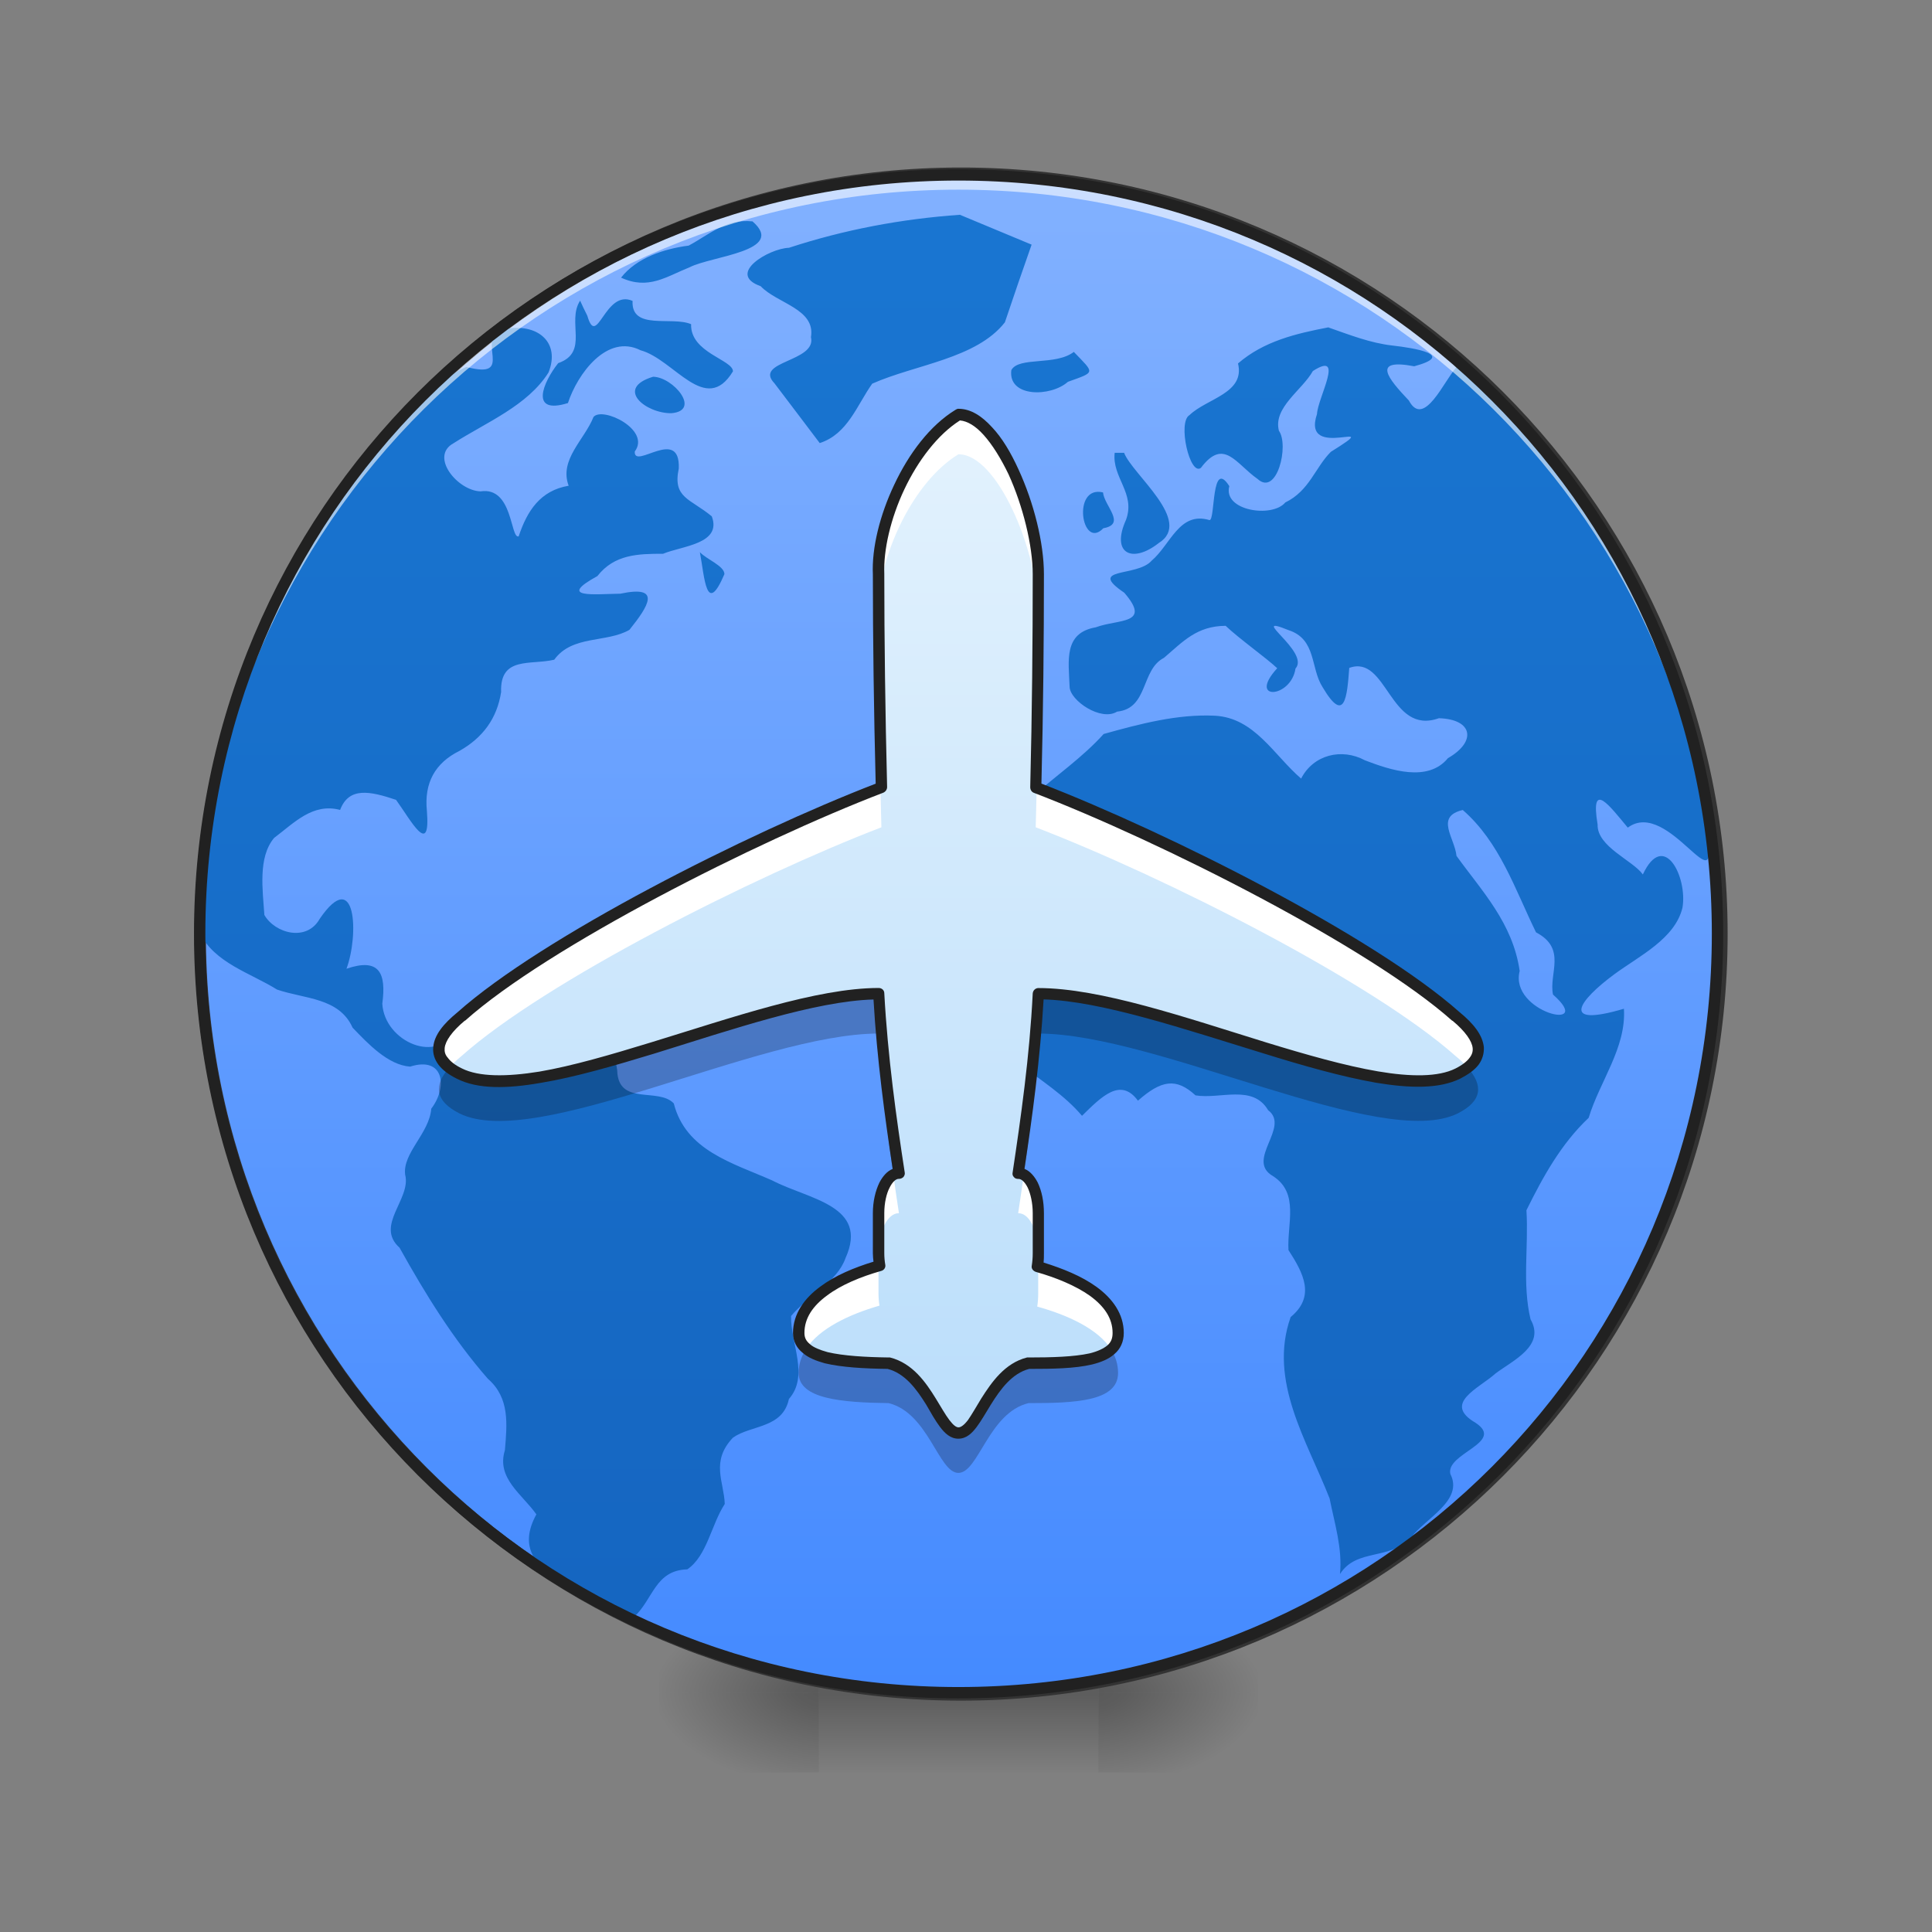 <svg height="24pt" viewBox="0 0 24 24" width="24pt" xmlns="http://www.w3.org/2000/svg" xmlns:xlink="http://www.w3.org/1999/xlink"><rect x="0" y="0" width="24" height="24" fill="#808080" stroke="none"/><linearGradient id="a"><stop offset="0" stop-opacity=".314"/><stop offset=".222" stop-opacity=".275"/><stop offset="1" stop-opacity="0"/></linearGradient><radialGradient id="b" cx="450.909" cy="189.579" gradientTransform="matrix(0 -.059 -.105 -0 33.392 47.696)" gradientUnits="userSpaceOnUse" r="21.167" xlink:href="#a"/><radialGradient id="c" cx="450.909" cy="189.579" gradientTransform="matrix(-0 .059 .105 0 -9.578 -5.646)" gradientUnits="userSpaceOnUse" r="21.167" xlink:href="#a"/><radialGradient id="d" cx="450.909" cy="189.579" gradientTransform="matrix(-0 -.059 .105 -0 -9.578 47.696)" gradientUnits="userSpaceOnUse" r="21.167" xlink:href="#a"/><radialGradient id="e" cx="450.909" cy="189.579" gradientTransform="matrix(0 .059 -.105 0 33.392 -5.646)" gradientUnits="userSpaceOnUse" r="21.167" xlink:href="#a"/><linearGradient id="f" gradientTransform="matrix(.01 0 0 .047 9.349 10.079)" gradientUnits="userSpaceOnUse" x1="255.323" x2="255.323" y1="233.5" y2="254.667"><stop offset="0" stop-opacity=".275"/><stop offset="1" stop-opacity="0"/></linearGradient><linearGradient id="g" gradientUnits="userSpaceOnUse" x1="254" x2="254" y1="-168.667" y2="233.5"><stop offset="0" stop-color="#82b1ff"/><stop offset="1" stop-color="#448aff"/></linearGradient><linearGradient id="h" gradientUnits="userSpaceOnUse" x1="11.832" x2="11.831" y1="21.014" y2="2.172"><stop offset="0" stop-color="#1565c0"/><stop offset="1" stop-color="#1976d2"/></linearGradient><clipPath id="i"><path d="m0 0h24v24h-24z"/></clipPath><linearGradient id="j" gradientUnits="userSpaceOnUse" x1="11.907" x2="11.907" y1="17.8" y2="5.149"><stop offset="0" stop-color="#bbdefb"/><stop offset="1" stop-color="#e3f2fd"/></linearGradient><path d="m13.645 21.027h1.984v-.996h-1.984zm0 0" fill="url(#b)"/><path d="m10.172 21.027h-1.984v.992h1.984zm0 0" fill="url(#c)"/><path d="m10.172 21.027h-1.984v-.996h1.984zm0 0" fill="url(#d)"/><path d="m13.645 21.027h1.984v.992h-1.984zm0 0" fill="url(#e)"/><path d="m10.172 20.777h3.473v1.242h-3.473zm0 0" fill="url(#f)"/><path d="m253.976-168.671c111.073 0 201.147 89.991 201.147 201.064 0 111.073-90.075 201.147-201.147 201.147-110.989 0-201.064-90.075-201.064-201.147 0-111.073 90.075-201.064 201.064-201.064zm0 0" fill="url(#g)" stroke="#333" stroke-linecap="round" stroke-width="3" transform="matrix(.047 0 0 .047 0 10.079)"/><g clip-path="url(#i)"><path d="m11.926 2.668c-.727.051-1.434.184-2.125.41-.246.008-.785.324-.352.477.203.215.684.281.625.633.074.309-.719.297-.453.574.188.246.375.496.562.742.348-.113.461-.469.652-.738.535-.238 1.293-.309 1.648-.762.109-.324.219-.645.332-.965-.297-.125-.594-.246-.891-.371zm-2.578.082c-.332-.035-.543.168-.793.301-.305.039-.648.152-.84.398.34.156.559-.012.852-.129.273-.141 1.207-.199.781-.57zm-2.141.984c-.172.262.117.641-.273.777-.191.242-.359.645.121.496.117-.359.484-.867.902-.656.418.113.809.82 1.148.262 0-.145-.531-.23-.52-.586-.238-.102-.746.082-.727-.289-.344-.152-.441.605-.562.184-.031-.062-.062-.125-.09-.188zm9.297.332c-.406.078-.805.172-1.125.449.09.371-.387.434-.602.641-.152.086.004.762.141.656.285-.379.434-.051.703.137.242.223.395-.418.266-.598-.074-.289.289-.504.422-.742.402-.258.062.328.051.535-.203.605.898.016.172.469-.195.195-.266.484-.566.629-.16.195-.777.105-.695-.203-.227-.355-.172.426-.246.422-.375-.113-.484.305-.719.504-.18.207-.812.078-.34.398.344.398-.07.324-.355.43-.402.07-.336.418-.324.738.004.172.391.434.59.309.391-.039.293-.52.582-.668.238-.203.406-.395.766-.398.168.16.504.398.641.527-.375.41.172.375.227.004.188-.207-.613-.691-.086-.477.348.113.27.469.422.707.277.469.305.121.332-.238.473-.172.5.844 1.113.625.422.012.473.289.113.496-.25.305-.715.148-1.031.027-.289-.156-.641-.07-.793.227-.34-.293-.578-.754-1.07-.781-.465-.023-.934.102-1.383.227-.512.57-1.32.914-1.523 1.711-.293.293.008.527-.082.758-.285.254-.227.539-.043.836.18.691.953.93 1.379 1.438.246-.242.48-.48.695-.188.289-.254.473-.289.715-.066.305.051.711-.141.902.184.281.211-.289.621.062.82.328.211.172.594.191.918.184.285.34.574.027.832-.281.793.203 1.535.484 2.254.062.312.16.617.129.938.207-.324.621-.164.887-.457.172-.234.652-.457.484-.785-.062-.258.688-.391.312-.637-.414-.242.043-.426.25-.613.219-.164.621-.344.434-.672-.105-.441-.023-.902-.051-1.355.207-.418.43-.824.773-1.148.137-.453.469-.871.438-1.355-.805.238-.562-.102-.117-.43.309-.227.75-.438.844-.824.066-.379-.23-.973-.492-.414-.125-.176-.57-.344-.562-.621-.094-.566.152-.227.375.039.512-.379 1.18 1.051.965.031-.293-2.207-1.414-4.293-3.09-5.754-.152.16-.406.77-.594.418-.262-.277-.469-.527.066-.426.523-.141.004-.227-.273-.258-.273-.031-.531-.133-.789-.223zm-10.262.012c-.348.133.172.645-.449.48-.684.309-1.137 1.059-1.609 1.641-1.105 1.562-1.707 3.473-1.703 5.387.18.375.629.5.961.707.34.117.77.098.938.473.191.199.441.465.715.484.414-.133.473.246.262.523-.023.305-.359.551-.324.82.078.301-.379.629-.07.906.32.574.664 1.133 1.098 1.629.273.238.238.562.211.887-.109.348.215.547.391.797-.426.777.727.934 1.211 1.277.242-.223.262-.582.664-.594.246-.168.297-.555.465-.812-.008-.273-.18-.527.102-.824.227-.16.617-.113.695-.48.254-.289.02-.688.027-1.031.207-.25.57-.418.676-.719.297-.656-.461-.73-.91-.965-.496-.219-1.074-.371-1.223-.957-.191-.203-.691.035-.703-.41-.051-.414-.328-.438-.676-.34-.344.121-.457-.348-.684-.52-.203-.391-.434.219-.652.34-.199.457-.879.168-.906-.309.051-.379-.035-.574-.445-.434.156-.418.121-1.281-.332-.621-.16.289-.555.184-.688-.047-.02-.309-.082-.715.121-.957.25-.188.48-.438.82-.348.109-.289.371-.234.695-.125.184.254.43.723.383.137-.035-.344.098-.594.406-.746.289-.164.465-.402.516-.73-.016-.449.367-.332.66-.402.223-.309.652-.207.934-.371.238-.297.406-.559-.113-.449-.316.004-.797.062-.285-.219.211-.27.504-.277.816-.277.234-.098.734-.121.605-.465-.27-.223-.488-.227-.41-.594.02-.531-.559.023-.547-.211.203-.27-.398-.562-.512-.43-.113.285-.43.531-.309.855-.352.059-.516.312-.621.629-.105.035-.07-.621-.473-.559-.285-.008-.637-.434-.336-.598.41-.262.918-.465 1.18-.879.148-.371-.129-.598-.492-.547h-.055zm7.098.293c-.227.176-.684.055-.777.227-.043.34.488.336.703.145.348-.125.332-.102.074-.371zm-5.227.309c-.48.145-.09.457.227.453.375-.031.023-.449-.227-.453zm5.734.945c-.035.309.262.5.141.832-.191.422.078.547.406.289.434-.27-.328-.852-.43-1.121-.039 0-.078 0-.117 0zm-.145.492c-.391-.094-.266.727.004.445.289-.051.012-.277-.004-.445zm-5.008.742c.059.312.078.805.305.273 0-.102-.223-.184-.305-.273zm9.477 3.203c.461.402.648.984.91 1.52.387.203.156.512.211.773.539.473-.547.223-.414-.293-.086-.598-.473-.996-.785-1.43-.023-.227-.27-.488.078-.57zm0 0" fill="url(#h)"/></g><path d="m11.906 2.172c-5.223 0-9.426 4.203-9.426 9.426v.094c.051-5.18 4.234-9.336 9.426-9.336s9.379 4.156 9.426 9.336c0-.031.004-.062.004-.094 0-5.223-4.207-9.426-9.43-9.426zm0 0" fill="#fff" fill-opacity=".588"/><path d="m11.906 2.102c-5.258 0-9.496 4.238-9.496 9.496 0 5.262 4.238 9.5 9.496 9.5 5.262 0 9.5-4.238 9.5-9.5 0-5.258-4.238-9.496-9.5-9.496zm0 .141c5.188 0 9.359 4.172 9.359 9.355 0 5.188-4.172 9.359-9.359 9.359-5.184 0-9.355-4.172-9.355-9.359 0-5.184 4.172-9.355 9.355-9.355zm0 0" fill="#212121"/><path d="m11.906 5.148c-.605.371-1.02 1.363-.992 1.984 0 .812.012 1.719.035 2.648-1.586.605-4.176 1.914-5.219 2.844-.336.277-.398.523-.023.711.949.473 3.719-.992 5.207-.992.043.789.148 1.555.254 2.23h-.004c-.137 0-.25.223-.25.496v.496c0 .055.004.105.012.156-.512.145-1.004.41-1.004.836 0 .324.535.367 1.117.375.496.121.621.867.867.867.25 0 .375-.746.871-.867.578 0 1.113-.02 1.113-.375 0-.426-.492-.68-1.004-.824.008-.055.012-.109.012-.168v-.496c0-.273-.109-.496-.246-.496h-.004c.102-.676.211-1.441.25-2.23 1.488 0 4.266 1.461 5.211.992.371-.188.309-.434-.023-.711-1.047-.93-3.633-2.238-5.219-2.844.023-.93.031-1.836.031-2.648 0-.742-.496-1.984-.992-1.984zm0 0" fill="url(#j)"/><path d="m11.906 5.148c-.605.371-1.02 1.363-.992 1.984v.355c.031-.621.43-1.5.992-1.844.484 0 .969 1.176.992 1.926 0-.148 0-.293 0-.438 0-.742-.496-1.984-.992-1.984zm-.969 4.637c-1.586.609-4.164 1.914-5.207 2.84-.293.242-.375.461-.148.637.043-.047.09-.094.148-.141 1.043-.93 3.633-2.234 5.219-2.844-.004-.164-.008-.328-.012-.492zm1.941 0c-.004.164-.008.328-.012.492 1.586.609 4.172 1.914 5.219 2.844.059.047.105.094.145.141.23-.176.145-.395-.145-.637-1.043-.926-3.621-2.23-5.207-2.84zm-1.781 4.809c-.105.059-.184.25-.184.477v.496c0-.273.113-.496.25-.496h.004c-.023-.152-.047-.312-.07-.477zm1.621 0c-.023.164-.047.324-.07.477h.004c.137 0 .246.223.246.496v-.496c0-.227-.074-.418-.18-.477zm-1.805 1.133c-.508.145-.992.41-.992.832 0 .082.035.145.094.195.168-.254.535-.426.91-.535-.008-.051-.012-.102-.012-.156zm1.984.012v.324c0 .059-.004.113-.012.168.379.105.754.277.918.531.055-.051.086-.117.086-.203 0-.422-.484-.676-.992-.82zm0 0" fill="#fff"/><path d="m10.914 7.488v.141c0 .668.008 1.402.023 2.156.004 0 .008-.004.012-.004-.02-.797-.031-1.574-.035-2.293zm1.984.082c-.004.695-.012 1.445-.031 2.211.004 0 .008.004.012.004.012-.754.02-1.488.02-2.156 0-.02 0-.039 0-.059zm-1.984 4.773c-1.488 0-4.258 1.465-5.207.992-.051-.023-.09-.051-.125-.074-.195.219-.184.414.125.57.949.473 3.719-.992 5.207-.992.035.609.105 1.203.184 1.754.02-.012.043-.02.066-.02h.004c-.105-.676-.211-1.441-.254-2.23zm1.984 0c-.039.789-.148 1.555-.25 2.23h.004c.023 0 .043.008.066.02.078-.551.148-1.145.18-1.754 1.488 0 4.266 1.461 5.211.992.309-.156.316-.352.121-.57-.031.023-.074.051-.121.074-.945.469-3.723-.992-5.211-.992zm-1.984 3.223v.16c.004-.004.008-.004.012-.004-.008-.051-.012-.102-.012-.156zm1.984 0c0 .059-.004.113-.012.168.004 0 .008 0 .012.004zm-2.883 1.188c-.059.09-.094.191-.094.301 0 .324.535.367 1.117.375.496.121.621.867.867.867.25 0 .375-.746.871-.867.578 0 1.113-.02 1.113-.375 0-.105-.031-.203-.086-.293-.176.16-.59.172-1.027.172-.496.121-.621.867-.871.867-.246 0-.371-.746-.867-.867-.434-.008-.844-.031-1.023-.18zm0 0" fill-opacity=".235"/><path d="m11.906 5.078c-.012 0-.023.004-.035.012-.32.195-.582.547-.762.93-.18.379-.281.789-.266 1.117v-.004c0 .801.012 1.691.035 2.602-1.598.617-4.141 1.902-5.195 2.84-.172.141-.289.281-.301.434-.008.078.016.152.066.219.051.066.125.121.227.172.262.133.625.125 1.047.051.422-.07.906-.211 1.406-.363.969-.301 2-.652 2.723-.672.043.746.141 1.461.238 2.105-.07.027-.125.094-.164.168-.051.105-.082.238-.082.383v.496c0 .039.004.07.008.105-.242.074-.477.172-.66.309-.199.145-.34.34-.34.578 0 .102.047.188.121.246.07.062.164.098.273.129.215.051.492.066.781.07.215.055.359.25.48.445.059.102.113.199.172.277.059.078.129.145.227.145s.168-.066.227-.145c.059-.078.113-.176.176-.277.121-.195.266-.391.477-.445.289 0 .566-.004.781-.055.109-.027.207-.066.277-.129.074-.062.117-.152.117-.262 0-.238-.141-.43-.34-.574-.184-.133-.418-.227-.656-.301.004-.039.004-.074.004-.117v-.496c0-.145-.027-.277-.078-.383-.039-.074-.094-.141-.164-.168.098-.645.195-1.359.238-2.105.719.02 1.754.371 2.723.668.5.156.984.293 1.406.367.422.07.785.078 1.047-.051.098-.051.176-.105.227-.172.047-.062.07-.141.066-.219-.016-.152-.129-.293-.301-.434-1.055-.938-3.602-2.223-5.195-2.84.023-.91.031-1.801.031-2.602 0-.387-.125-.887-.316-1.301-.094-.207-.203-.391-.328-.523-.125-.137-.262-.23-.418-.23zm.02.145c.09.008.191.066.293.18.109.121.215.293.309.488.18.395.301.887.301 1.242 0 .812-.008 1.719-.031 2.645 0 .031.016.059.043.07 1.578.605 4.172 1.918 5.199 2.832h.004c.16.133.242.254.25.34.004.043-.008.082-.039.121-.031.043-.09.09-.176.133-.211.105-.551.105-.961.035-.41-.07-.891-.207-1.387-.359-1-.309-2.062-.676-2.832-.676-.035 0-.066.027-.07.066-.039.785-.148 1.547-.25 2.227-.004.02 0 .039.016.055.012.016.031.023.055.023h.004c.031 0 .074.031.113.109.035.074.062.191.062.316v.496c0 .055-.004.105-.012.156-.008.035.016.066.051.078.25.07.496.172.672.297.176.129.281.277.281.461 0 .07-.02.117-.066.156-.047.039-.121.074-.219.098-.195.043-.469.051-.758.051-.008 0-.012 0-.02 0-.277.07-.441.309-.57.512-.062.102-.117.199-.164.266-.051.066-.09.09-.117.09s-.062-.023-.113-.09-.105-.164-.168-.266c-.125-.203-.289-.441-.57-.512-.004 0-.008 0-.016 0-.289-.004-.562-.02-.758-.066-.098-.027-.176-.059-.219-.098-.047-.039-.07-.078-.07-.141 0-.184.105-.336.281-.465.176-.133.422-.234.672-.305.035-.008.059-.043.051-.078-.008-.047-.012-.094-.012-.145v-.496c0-.125.027-.242.066-.316.039-.078.082-.109.113-.109h.004c.02 0 .039-.008.055-.023.012-.016.02-.035.016-.055-.105-.68-.211-1.441-.254-2.227 0-.039-.031-.066-.07-.066-.766 0-1.832.371-2.828.676-.496.152-.977.293-1.387.363-.41.066-.75.066-.961-.039-.09-.043-.145-.09-.176-.133-.035-.039-.043-.078-.039-.121.008-.086.09-.207.25-.34h.004c1.023-.914 3.617-2.227 5.195-2.832.027-.012.047-.039.047-.07-.023-.926-.035-1.832-.035-2.645 0 0 0 0 0-.004-.012-.293.078-.688.25-1.051.168-.355.414-.68.691-.855zm0 0" fill="#212121"/></svg>